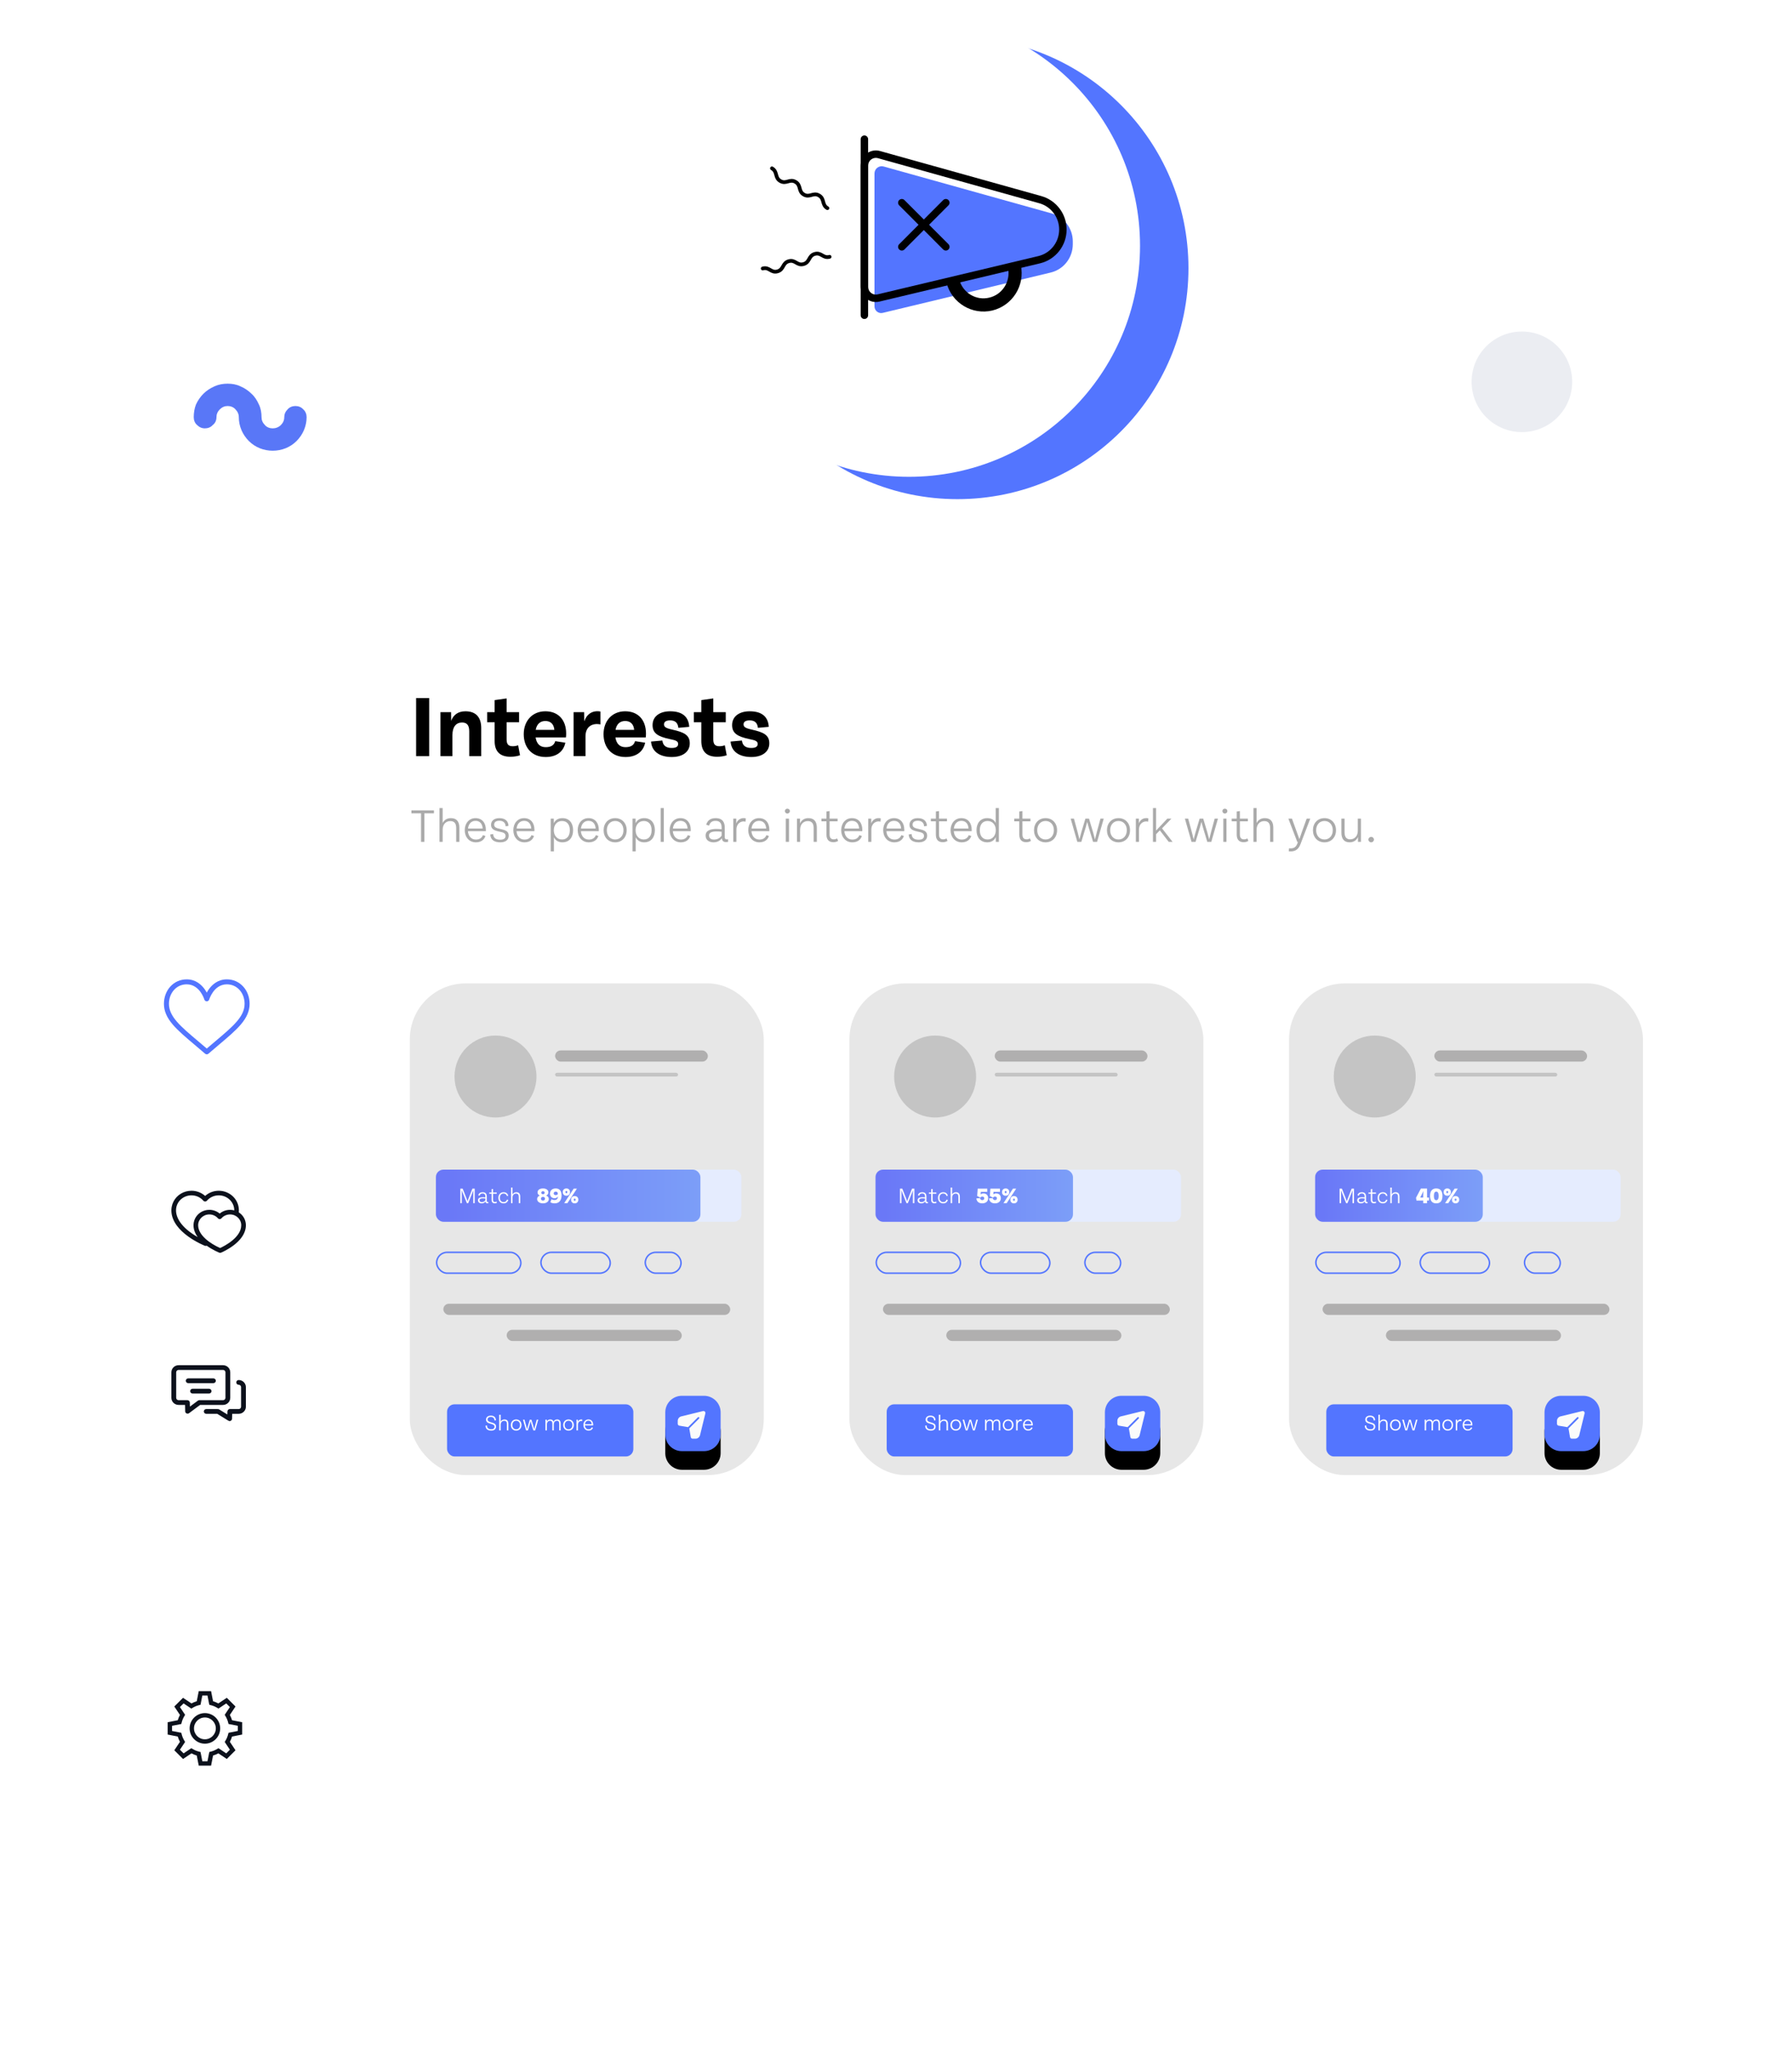 <svg width="481" height="550" viewBox="0 0 481 550" fill="none" xmlns="http://www.w3.org/2000/svg">
<g clip-path="url(#clip0)">
<path d="M87.3 92C86.5 92 85.7 92.3 85.2 92.9C84.6 93.5 84.3 94.2 84.3 95C84.3 95.8 84 96.5 83.4 97.1C82.8 97.7 82 98 81.2 98C80.4 98 79.6 97.7 79.1 97.1C78.5 96.5 78.2 95.8 78.2 95C78.2 93.8 78 92.6 77.5 91.6C77 90.5 76.4 89.5 75.5 88.7C74.7 87.9 73.7 87.2 72.5 86.7C71.5 86.2 70.3 86 69.1 86C67.9 86 66.7 86.2 65.6 86.7C64.5 87.2 63.5 87.8 62.6 88.7C61.8 89.5 61.1 90.5 60.6 91.6C60.2 92.6 60 93.8 60 95C60 95.8 60.3 96.6 60.9 97.1C61.5 97.7 62.2 98 63 98C63.8 98 64.6 97.7 65.1 97.1C65.8 96.6 66.1 95.8 66.1 95C66.1 94.2 66.4 93.5 67 92.9C67.6 92.3 68.3 92 69.1 92C69.9 92 70.7 92.3 71.2 92.9C71.8 93.5 72.1 94.2 72.1 95C72.1 97.4 73.1 99.7 74.8 101.4C76.5 103.1 78.8 104 81.2 104C83.6 104 85.9 103.1 87.6 101.4C89.3 99.7 90.3 97.4 90.3 95C90.3 94.2 90 93.4 89.4 92.9C88.9 92.3 88.1 92 87.3 92Z" fill="#5977F7"/>
</g>
<g filter="url(#filter0_d)">
<rect x="10" y="67" width="461" height="465" rx="48" fill="white"/>
</g>
<rect x="228" y="264" width="95" height="132" rx="15" fill="#E7E7E7"/>
<g clip-path="url(#clip1)">
<g filter="url(#filter1_d)">
<path d="M306.971 374.714H301.029C298.567 374.714 296.571 376.709 296.571 379.171V385.114C296.571 387.575 298.567 389.571 301.029 389.571H306.971C309.433 389.571 311.429 387.575 311.429 385.114V379.171C311.429 376.709 309.433 374.714 306.971 374.714Z" fill="black"/>
</g>
<path d="M306.971 374.714H301.029C298.567 374.714 296.571 376.709 296.571 379.171V385.114C296.571 387.575 298.567 389.571 301.029 389.571H306.971C309.433 389.571 311.429 387.575 311.429 385.114V379.171C311.429 376.709 309.433 374.714 306.971 374.714Z" fill="#5375FF"/>
<path d="M307.19 378.953C307.061 378.824 306.879 378.772 306.702 378.814L306.699 378.814L300.865 380.242C300.305 380.379 299.914 380.877 299.914 381.454V382.224C299.914 382.505 300.136 382.734 300.414 382.746L302.609 383.119C302.655 383.127 302.702 383.112 302.736 383.079L305.322 380.493C305.412 380.402 305.559 380.402 305.65 380.493C305.74 380.584 305.74 380.731 305.65 380.821L303.064 383.407C303.031 383.441 303.016 383.488 303.023 383.534L303.397 385.729C303.409 386.006 303.638 386.228 303.919 386.228H304.689C305.265 386.228 305.764 385.837 305.901 385.278L307.328 379.444L307.329 379.441C307.37 379.264 307.318 379.082 307.19 378.953Z" fill="#FBFBFB"/>
</g>
<rect x="237" y="350" width="77" height="3" rx="1.5" fill="#B0AFAF"/>
<rect x="254" y="357" width="47" height="3" rx="1.5" fill="#B0AFAF"/>
<circle cx="251" cy="289" r="11" fill="#C4C4C4"/>
<rect x="267" y="282" width="41" height="3" rx="1.5" fill="#B0AFAF"/>
<rect x="267" y="288" width="33" height="1" rx="0.5" fill="#C4C4C4"/>
<rect x="235" y="314" width="82" height="14" rx="2" fill="#E5ECFE"/>
<rect x="235" y="314" width="53" height="14" rx="2" fill="url(#paint0_linear)"/>
<g filter="url(#filter2_d)">
<rect x="238" y="375" width="50" height="14" rx="2" fill="#5375FF"/>
</g>
<path d="M249.857 384.06C250.682 384.06 251.138 383.628 251.141 382.98C251.144 382.227 250.532 382.05 249.878 381.861C249.275 381.684 248.876 381.546 248.876 381.072C248.876 380.664 249.17 380.394 249.74 380.394C250.415 380.394 250.706 380.781 250.748 381.357L251.108 381.279C251.09 380.442 250.562 380.04 249.755 380.04C249.002 380.04 248.459 380.412 248.459 381.099C248.459 381.81 249.026 382.038 249.707 382.221C250.331 382.395 250.73 382.518 250.73 382.998C250.73 383.493 250.385 383.703 249.863 383.703C249.089 383.703 248.702 383.343 248.714 382.665L248.333 382.725C248.315 383.667 249.002 384.06 249.857 384.06ZM253.4 381.063C252.923 381.063 252.566 381.3 252.386 381.669V379.812H251.993V384H252.386V382.491C252.386 381.822 252.794 381.429 253.334 381.429C253.826 381.429 254.063 381.705 254.063 382.317V384H254.456V382.26C254.456 381.474 254.108 381.063 253.4 381.063ZM256.553 384.06C257.42 384.06 257.981 383.415 257.981 382.56C257.981 381.705 257.42 381.063 256.553 381.063C255.686 381.063 255.122 381.705 255.122 382.56C255.122 383.415 255.686 384.06 256.553 384.06ZM256.553 383.709C255.926 383.709 255.521 383.22 255.521 382.56C255.521 381.9 255.926 381.414 256.553 381.414C257.177 381.414 257.582 381.9 257.582 382.56C257.582 383.22 257.177 383.709 256.553 383.709ZM262.071 381.123L261.615 382.8C261.534 383.1 261.465 383.388 261.39 383.697C261.312 383.376 261.234 383.085 261.15 382.797L260.652 381.126H260.205L259.704 382.797C259.62 383.085 259.542 383.376 259.464 383.697C259.389 383.388 259.32 383.1 259.242 382.8L258.786 381.123H258.378L259.203 384H259.701L260.25 382.185C260.316 381.966 260.367 381.75 260.427 381.522C260.487 381.75 260.541 381.966 260.607 382.185L261.153 384H261.651L262.476 381.123H262.071ZM267.556 381.063C267.058 381.063 266.734 381.303 266.578 381.681C266.464 381.276 266.191 381.063 265.717 381.063C265.234 381.063 264.928 381.285 264.772 381.639L264.778 381.123H264.403V384H264.793V382.482C264.793 381.81 265.105 381.42 265.648 381.42C266.107 381.42 266.257 381.699 266.257 382.302V384H266.644V382.482C266.644 381.81 266.953 381.42 267.496 381.42C267.958 381.42 268.108 381.708 268.108 382.302V384H268.495V382.26C268.495 381.492 268.225 381.063 267.556 381.063ZM270.598 384.06C271.465 384.06 272.026 383.415 272.026 382.56C272.026 381.705 271.465 381.063 270.598 381.063C269.731 381.063 269.167 381.705 269.167 382.56C269.167 383.415 269.731 384.06 270.598 384.06ZM270.598 383.709C269.971 383.709 269.566 383.22 269.566 382.56C269.566 381.9 269.971 381.414 270.598 381.414C271.222 381.414 271.627 381.9 271.627 382.56C271.627 383.22 271.222 383.709 270.598 383.709ZM273.116 381.711L273.122 381.123H272.747V384H273.134V382.476C273.134 381.726 273.707 381.354 274.268 381.501L274.295 381.09C273.764 380.973 273.311 381.207 273.116 381.711ZM277.214 382.503C277.214 381.642 276.743 381.063 275.933 381.063C275.12 381.063 274.598 381.72 274.598 382.554C274.598 383.406 275.141 384.06 275.978 384.06C276.56 384.06 276.992 383.79 277.16 383.277L276.851 383.169C276.713 383.511 276.443 383.718 275.978 383.718C275.402 383.718 275.039 383.289 274.994 382.674H277.211C277.214 382.614 277.214 382.557 277.214 382.503ZM275.933 381.399C276.467 381.399 276.779 381.75 276.821 382.35H275.003C275.063 381.789 275.396 381.399 275.933 381.399Z" fill="white"/>
<path d="M244.804 319.1L243.745 321.791C243.643 322.055 243.574 322.253 243.496 322.481C243.418 322.25 243.331 322.007 243.247 321.791L242.188 319.1H241.567V323H241.96V320.294C241.96 320.03 241.957 319.793 241.954 319.535C242.041 319.796 242.131 320.042 242.239 320.312L243.316 323H243.676L244.753 320.312C244.858 320.045 244.948 319.802 245.038 319.529C245.035 319.802 245.032 320.036 245.032 320.294V323H245.425V319.1H244.804ZM248.911 322.697C248.698 322.697 248.668 322.541 248.668 322.388V321.236C248.668 320.684 248.482 320.063 247.534 320.063C246.925 320.063 246.532 320.333 246.37 320.876L246.724 320.993C246.85 320.6 247.072 320.402 247.537 320.402C248.113 320.402 248.281 320.762 248.281 321.233V321.443C248.062 321.416 247.843 321.401 247.642 321.401C246.88 321.401 246.295 321.599 246.295 322.223C246.295 322.751 246.7 323.06 247.282 323.06C247.756 323.06 248.122 322.847 248.311 322.541C248.335 322.856 248.47 323.03 248.83 323.03C248.914 323.03 248.992 323.021 249.079 323.003V322.682C249.019 322.694 248.968 322.697 248.911 322.697ZM247.33 322.718C246.985 322.718 246.718 322.565 246.718 322.214C246.718 321.836 247.081 321.713 247.654 321.713C247.852 321.713 248.062 321.725 248.281 321.749V322.226C248.089 322.532 247.741 322.718 247.33 322.718ZM251.262 322.571C251.142 322.652 251.019 322.691 250.857 322.691C250.5 322.691 250.338 322.496 250.338 322.064V320.456H251.328V320.123H250.338V319.187L249.948 319.241V320.123H249.327V320.456H249.948V322.109C249.948 322.763 250.284 323.045 250.812 323.045C251.043 323.045 251.226 322.988 251.394 322.88L251.262 322.571ZM253.164 323.06C253.794 323.06 254.268 322.757 254.412 322.112L254.064 322.04C253.941 322.463 253.662 322.712 253.167 322.712C252.525 322.712 252.171 322.214 252.171 321.56C252.171 320.909 252.525 320.411 253.167 320.411C253.662 320.411 253.941 320.66 254.064 321.083L254.412 321.011C254.268 320.366 253.794 320.063 253.164 320.063C252.303 320.063 251.772 320.714 251.772 321.56C251.772 322.406 252.303 323.06 253.164 323.06ZM256.583 320.063C256.106 320.063 255.749 320.3 255.569 320.669V318.812H255.176V323H255.569V321.491C255.569 320.822 255.977 320.429 256.517 320.429C257.009 320.429 257.246 320.705 257.246 321.317V323H257.639V321.26C257.639 320.474 257.291 320.063 256.583 320.063Z" fill="white"/>
<path d="M264.001 320.399C263.668 320.399 263.428 320.471 263.215 320.66L263.272 319.964H264.994V319.1H262.432L262.288 321.062L263.14 321.518C263.26 321.326 263.437 321.224 263.662 321.224C264.022 321.224 264.181 321.398 264.181 321.698C264.181 322.016 263.983 322.184 263.674 322.184C263.362 322.184 263.116 322.022 263.071 321.638L262.075 321.722C262.156 322.586 262.732 323.054 263.671 323.054C264.586 323.054 265.237 322.508 265.237 321.698C265.237 320.918 264.799 320.399 264.001 320.399ZM267.405 320.399C267.072 320.399 266.832 320.471 266.619 320.66L266.676 319.964H268.398V319.1H265.836L265.692 321.062L266.544 321.518C266.664 321.326 266.841 321.224 267.066 321.224C267.426 321.224 267.585 321.398 267.585 321.698C267.585 322.016 267.387 322.184 267.078 322.184C266.766 322.184 266.52 322.022 266.475 321.638L265.479 321.722C265.56 322.586 266.136 323.054 267.075 323.054C267.99 323.054 268.641 322.508 268.641 321.698C268.641 320.918 268.203 320.399 267.405 320.399ZM269.937 321.008C270.525 321.008 270.909 320.6 270.909 320.03C270.909 319.454 270.525 319.046 269.937 319.046C269.349 319.046 268.959 319.454 268.959 320.03C268.959 320.6 269.349 321.008 269.937 321.008ZM269.343 323H270.207L272.763 319.1H271.899L269.343 323ZM269.937 320.33C269.775 320.33 269.679 320.216 269.679 320.03C269.679 319.838 269.775 319.718 269.937 319.718C270.093 319.718 270.189 319.838 270.189 320.03C270.189 320.216 270.093 320.33 269.937 320.33ZM272.163 323.054C272.751 323.054 273.141 322.646 273.141 322.07C273.141 321.5 272.751 321.092 272.163 321.092C271.575 321.092 271.191 321.5 271.191 322.07C271.191 322.646 271.575 323.054 272.163 323.054ZM272.163 322.382C272.007 322.382 271.911 322.262 271.911 322.07C271.911 321.884 272.007 321.77 272.163 321.77C272.325 321.77 272.415 321.884 272.415 322.07C272.415 322.262 272.325 322.382 272.163 322.382Z" fill="white"/>
<rect x="235.2" y="336.2" width="22.6" height="5.6" rx="2.8" stroke="#5375FF" stroke-width="0.4"/>
<rect x="263.2" y="336.2" width="18.6" height="5.6" rx="2.8" stroke="#5375FF" stroke-width="0.4"/>
<rect x="291.2" y="336.2" width="9.6" height="5.6" rx="2.8" stroke="#5375FF" stroke-width="0.4"/>
<rect x="346" y="264" width="95" height="132" rx="15" fill="#E7E7E7"/>
<g clip-path="url(#clip2)">
<g filter="url(#filter3_d)">
<path d="M424.971 374.714H419.029C416.567 374.714 414.571 376.709 414.571 379.171V385.114C414.571 387.575 416.567 389.571 419.029 389.571H424.971C427.433 389.571 429.429 387.575 429.429 385.114V379.171C429.429 376.709 427.433 374.714 424.971 374.714Z" fill="black"/>
</g>
<path d="M424.971 374.714H419.029C416.567 374.714 414.571 376.709 414.571 379.171V385.114C414.571 387.575 416.567 389.571 419.029 389.571H424.971C427.433 389.571 429.429 387.575 429.429 385.114V379.171C429.429 376.709 427.433 374.714 424.971 374.714Z" fill="#5375FF"/>
<path d="M425.19 378.953C425.061 378.824 424.879 378.772 424.702 378.814L424.699 378.814L418.866 380.242C418.305 380.379 417.914 380.877 417.914 381.454V382.224C417.914 382.505 418.136 382.734 418.414 382.746L420.609 383.119C420.655 383.127 420.702 383.112 420.736 383.079L423.322 380.493C423.412 380.402 423.559 380.402 423.65 380.493C423.741 380.584 423.741 380.731 423.65 380.821L421.064 383.407C421.031 383.441 421.016 383.488 421.023 383.534L421.397 385.729C421.409 386.006 421.638 386.228 421.919 386.228H422.689C423.265 386.228 423.764 385.837 423.901 385.278L425.328 379.444L425.329 379.441C425.37 379.264 425.318 379.082 425.19 378.953Z" fill="#FBFBFB"/>
</g>
<rect x="355" y="350" width="77" height="3" rx="1.5" fill="#B0AFAF"/>
<rect x="372" y="357" width="47" height="3" rx="1.5" fill="#B0AFAF"/>
<circle cx="369" cy="289" r="11" fill="#C4C4C4"/>
<rect x="385" y="282" width="41" height="3" rx="1.5" fill="#B0AFAF"/>
<rect x="385" y="288" width="33" height="1" rx="0.5" fill="#C4C4C4"/>
<rect x="353" y="314" width="82" height="14" rx="2" fill="#E5ECFE"/>
<rect x="353" y="314" width="45" height="14" rx="2" fill="url(#paint1_linear)"/>
<g filter="url(#filter4_d)">
<rect x="356" y="375" width="50" height="14" rx="2" fill="#5375FF"/>
</g>
<path d="M367.857 384.06C368.682 384.06 369.138 383.628 369.141 382.98C369.144 382.227 368.532 382.05 367.878 381.861C367.275 381.684 366.876 381.546 366.876 381.072C366.876 380.664 367.17 380.394 367.74 380.394C368.415 380.394 368.706 380.781 368.748 381.357L369.108 381.279C369.09 380.442 368.562 380.04 367.755 380.04C367.002 380.04 366.459 380.412 366.459 381.099C366.459 381.81 367.026 382.038 367.707 382.221C368.331 382.395 368.73 382.518 368.73 382.998C368.73 383.493 368.385 383.703 367.863 383.703C367.089 383.703 366.702 383.343 366.714 382.665L366.333 382.725C366.315 383.667 367.002 384.06 367.857 384.06ZM371.4 381.063C370.923 381.063 370.566 381.3 370.386 381.669V379.812H369.993V384H370.386V382.491C370.386 381.822 370.794 381.429 371.334 381.429C371.826 381.429 372.063 381.705 372.063 382.317V384H372.456V382.26C372.456 381.474 372.108 381.063 371.4 381.063ZM374.553 384.06C375.42 384.06 375.981 383.415 375.981 382.56C375.981 381.705 375.42 381.063 374.553 381.063C373.686 381.063 373.122 381.705 373.122 382.56C373.122 383.415 373.686 384.06 374.553 384.06ZM374.553 383.709C373.926 383.709 373.521 383.22 373.521 382.56C373.521 381.9 373.926 381.414 374.553 381.414C375.177 381.414 375.582 381.9 375.582 382.56C375.582 383.22 375.177 383.709 374.553 383.709ZM380.071 381.123L379.615 382.8C379.534 383.1 379.465 383.388 379.39 383.697C379.312 383.376 379.234 383.085 379.15 382.797L378.652 381.126H378.205L377.704 382.797C377.62 383.085 377.542 383.376 377.464 383.697C377.389 383.388 377.32 383.1 377.242 382.8L376.786 381.123H376.378L377.203 384H377.701L378.25 382.185C378.316 381.966 378.367 381.75 378.427 381.522C378.487 381.75 378.541 381.966 378.607 382.185L379.153 384H379.651L380.476 381.123H380.071ZM385.556 381.063C385.058 381.063 384.734 381.303 384.578 381.681C384.464 381.276 384.191 381.063 383.717 381.063C383.234 381.063 382.928 381.285 382.772 381.639L382.778 381.123H382.403V384H382.793V382.482C382.793 381.81 383.105 381.42 383.648 381.42C384.107 381.42 384.257 381.699 384.257 382.302V384H384.644V382.482C384.644 381.81 384.953 381.42 385.496 381.42C385.958 381.42 386.108 381.708 386.108 382.302V384H386.495V382.26C386.495 381.492 386.225 381.063 385.556 381.063ZM388.598 384.06C389.465 384.06 390.026 383.415 390.026 382.56C390.026 381.705 389.465 381.063 388.598 381.063C387.731 381.063 387.167 381.705 387.167 382.56C387.167 383.415 387.731 384.06 388.598 384.06ZM388.598 383.709C387.971 383.709 387.566 383.22 387.566 382.56C387.566 381.9 387.971 381.414 388.598 381.414C389.222 381.414 389.627 381.9 389.627 382.56C389.627 383.22 389.222 383.709 388.598 383.709ZM391.116 381.711L391.122 381.123H390.747V384H391.134V382.476C391.134 381.726 391.707 381.354 392.268 381.501L392.295 381.09C391.764 380.973 391.311 381.207 391.116 381.711ZM395.214 382.503C395.214 381.642 394.743 381.063 393.933 381.063C393.12 381.063 392.598 381.72 392.598 382.554C392.598 383.406 393.141 384.06 393.978 384.06C394.56 384.06 394.992 383.79 395.16 383.277L394.851 383.169C394.713 383.511 394.443 383.718 393.978 383.718C393.402 383.718 393.039 383.289 392.994 382.674H395.211C395.214 382.614 395.214 382.557 395.214 382.503ZM393.933 381.399C394.467 381.399 394.779 381.75 394.821 382.35H393.003C393.063 381.789 393.396 381.399 393.933 381.399Z" fill="white"/>
<path d="M362.804 319.1L361.745 321.791C361.643 322.055 361.574 322.253 361.496 322.481C361.418 322.25 361.331 322.007 361.247 321.791L360.188 319.1H359.567V323H359.96V320.294C359.96 320.03 359.957 319.793 359.954 319.535C360.041 319.796 360.131 320.042 360.239 320.312L361.316 323H361.676L362.753 320.312C362.858 320.045 362.948 319.802 363.038 319.529C363.035 319.802 363.032 320.036 363.032 320.294V323H363.425V319.1H362.804ZM366.911 322.697C366.698 322.697 366.668 322.541 366.668 322.388V321.236C366.668 320.684 366.482 320.063 365.534 320.063C364.925 320.063 364.532 320.333 364.37 320.876L364.724 320.993C364.85 320.6 365.072 320.402 365.537 320.402C366.113 320.402 366.281 320.762 366.281 321.233V321.443C366.062 321.416 365.843 321.401 365.642 321.401C364.88 321.401 364.295 321.599 364.295 322.223C364.295 322.751 364.7 323.06 365.282 323.06C365.756 323.06 366.122 322.847 366.311 322.541C366.335 322.856 366.47 323.03 366.83 323.03C366.914 323.03 366.992 323.021 367.079 323.003V322.682C367.019 322.694 366.968 322.697 366.911 322.697ZM365.33 322.718C364.985 322.718 364.718 322.565 364.718 322.214C364.718 321.836 365.081 321.713 365.654 321.713C365.852 321.713 366.062 321.725 366.281 321.749V322.226C366.089 322.532 365.741 322.718 365.33 322.718ZM369.262 322.571C369.142 322.652 369.019 322.691 368.857 322.691C368.5 322.691 368.338 322.496 368.338 322.064V320.456H369.328V320.123H368.338V319.187L367.948 319.241V320.123H367.327V320.456H367.948V322.109C367.948 322.763 368.284 323.045 368.812 323.045C369.043 323.045 369.226 322.988 369.394 322.88L369.262 322.571ZM371.164 323.06C371.794 323.06 372.268 322.757 372.412 322.112L372.064 322.04C371.941 322.463 371.662 322.712 371.167 322.712C370.525 322.712 370.171 322.214 370.171 321.56C370.171 320.909 370.525 320.411 371.167 320.411C371.662 320.411 371.941 320.66 372.064 321.083L372.412 321.011C372.268 320.366 371.794 320.063 371.164 320.063C370.303 320.063 369.772 320.714 369.772 321.56C369.772 322.406 370.303 323.06 371.164 323.06ZM374.583 320.063C374.106 320.063 373.749 320.3 373.569 320.669V318.812H373.176V323H373.569V321.491C373.569 320.822 373.977 320.429 374.517 320.429C375.009 320.429 375.246 320.705 375.246 321.317V323H375.639V321.26C375.639 320.474 375.291 320.063 374.583 320.063Z" fill="white"/>
<path d="M383.567 321.485H383.036V319.07H381.389L380.078 321.557L380.204 322.31L382.013 322.301V323H383.036V322.298L383.567 322.295V321.485ZM381.215 321.485L381.473 320.972C381.674 320.576 381.869 320.18 382.04 319.742C382.019 320.111 382.013 320.471 382.013 320.843V321.485H381.215ZM385.513 323.054C386.635 323.054 387.175 322.349 387.175 321.05C387.175 319.748 386.605 319.046 385.513 319.046C384.421 319.046 383.851 319.748 383.851 321.05C383.851 322.349 384.391 323.054 385.513 323.054ZM385.513 322.208C385.075 322.208 384.874 321.767 384.874 321.05C384.874 320.333 385.075 319.892 385.513 319.892C385.951 319.892 386.152 320.333 386.152 321.05C386.152 321.767 385.951 322.208 385.513 322.208ZM388.47 321.008C389.058 321.008 389.442 320.6 389.442 320.03C389.442 319.454 389.058 319.046 388.47 319.046C387.882 319.046 387.492 319.454 387.492 320.03C387.492 320.6 387.882 321.008 388.47 321.008ZM387.876 323H388.74L391.296 319.1H390.432L387.876 323ZM388.47 320.33C388.308 320.33 388.212 320.216 388.212 320.03C388.212 319.838 388.308 319.718 388.47 319.718C388.626 319.718 388.722 319.838 388.722 320.03C388.722 320.216 388.626 320.33 388.47 320.33ZM390.696 323.054C391.284 323.054 391.674 322.646 391.674 322.07C391.674 321.5 391.284 321.092 390.696 321.092C390.108 321.092 389.724 321.5 389.724 322.07C389.724 322.646 390.108 323.054 390.696 323.054ZM390.696 322.382C390.54 322.382 390.444 322.262 390.444 322.07C390.444 321.884 390.54 321.77 390.696 321.77C390.858 321.77 390.948 321.884 390.948 322.07C390.948 322.262 390.858 322.382 390.696 322.382Z" fill="white"/>
<rect x="353.2" y="336.2" width="22.6" height="5.6" rx="2.8" stroke="#5375FF" stroke-width="0.4"/>
<rect x="381.2" y="336.2" width="18.6" height="5.6" rx="2.8" stroke="#5375FF" stroke-width="0.4"/>
<rect x="409.2" y="336.2" width="9.6" height="5.6" rx="2.8" stroke="#5375FF" stroke-width="0.4"/>
<rect x="110" y="264" width="95" height="132" rx="15" fill="#E7E7E7"/>
<g clip-path="url(#clip3)">
<g filter="url(#filter5_d)">
<path d="M188.971 374.714H183.029C180.567 374.714 178.571 376.709 178.571 379.171V385.114C178.571 387.575 180.567 389.571 183.029 389.571H188.971C191.433 389.571 193.429 387.575 193.429 385.114V379.171C193.429 376.709 191.433 374.714 188.971 374.714Z" fill="black"/>
</g>
<path d="M188.971 374.714H183.029C180.567 374.714 178.571 376.709 178.571 379.171V385.114C178.571 387.575 180.567 389.571 183.029 389.571H188.971C191.433 389.571 193.429 387.575 193.429 385.114V379.171C193.429 376.709 191.433 374.714 188.971 374.714Z" fill="#5375FF"/>
<path d="M189.19 378.953C189.061 378.824 188.879 378.772 188.702 378.814L188.699 378.814L182.865 380.242C182.305 380.379 181.914 380.877 181.914 381.454V382.224C181.914 382.505 182.136 382.734 182.414 382.746L184.609 383.119C184.655 383.127 184.702 383.112 184.736 383.079L187.322 380.493C187.412 380.402 187.559 380.402 187.65 380.493C187.74 380.584 187.74 380.731 187.65 380.821L185.064 383.407C185.031 383.441 185.016 383.488 185.023 383.534L185.397 385.729C185.409 386.006 185.638 386.228 185.919 386.228H186.689C187.265 386.228 187.764 385.837 187.901 385.278L189.328 379.444L189.329 379.441C189.37 379.264 189.318 379.082 189.19 378.953Z" fill="#FBFBFB"/>
</g>
<rect x="119" y="350" width="77" height="3" rx="1.5" fill="#B0AFAF"/>
<rect x="136" y="357" width="47" height="3" rx="1.5" fill="#B0AFAF"/>
<circle cx="133" cy="289" r="11" fill="#C4C4C4"/>
<rect x="149" y="282" width="41" height="3" rx="1.5" fill="#B0AFAF"/>
<rect x="149" y="288" width="33" height="1" rx="0.5" fill="#C4C4C4"/>
<rect x="117" y="314" width="82" height="14" rx="2" fill="#E5ECFE"/>
<rect x="117" y="314" width="71" height="14" rx="2" fill="url(#paint2_linear)"/>
<g filter="url(#filter6_d)">
<rect x="120" y="375" width="50" height="14" rx="2" fill="#5375FF"/>
</g>
<path d="M131.857 384.06C132.682 384.06 133.138 383.628 133.141 382.98C133.144 382.227 132.532 382.05 131.878 381.861C131.275 381.684 130.876 381.546 130.876 381.072C130.876 380.664 131.17 380.394 131.74 380.394C132.415 380.394 132.706 380.781 132.748 381.357L133.108 381.279C133.09 380.442 132.562 380.04 131.755 380.04C131.002 380.04 130.459 380.412 130.459 381.099C130.459 381.81 131.026 382.038 131.707 382.221C132.331 382.395 132.73 382.518 132.73 382.998C132.73 383.493 132.385 383.703 131.863 383.703C131.089 383.703 130.702 383.343 130.714 382.665L130.333 382.725C130.315 383.667 131.002 384.06 131.857 384.06ZM135.4 381.063C134.923 381.063 134.566 381.3 134.386 381.669V379.812H133.993V384H134.386V382.491C134.386 381.822 134.794 381.429 135.334 381.429C135.826 381.429 136.063 381.705 136.063 382.317V384H136.456V382.26C136.456 381.474 136.108 381.063 135.4 381.063ZM138.553 384.06C139.42 384.06 139.981 383.415 139.981 382.56C139.981 381.705 139.42 381.063 138.553 381.063C137.686 381.063 137.122 381.705 137.122 382.56C137.122 383.415 137.686 384.06 138.553 384.06ZM138.553 383.709C137.926 383.709 137.521 383.22 137.521 382.56C137.521 381.9 137.926 381.414 138.553 381.414C139.177 381.414 139.582 381.9 139.582 382.56C139.582 383.22 139.177 383.709 138.553 383.709ZM144.071 381.123L143.615 382.8C143.534 383.1 143.465 383.388 143.39 383.697C143.312 383.376 143.234 383.085 143.15 382.797L142.652 381.126H142.205L141.704 382.797C141.62 383.085 141.542 383.376 141.464 383.697C141.389 383.388 141.32 383.1 141.242 382.8L140.786 381.123H140.378L141.203 384H141.701L142.25 382.185C142.316 381.966 142.367 381.75 142.427 381.522C142.487 381.75 142.541 381.966 142.607 382.185L143.153 384H143.651L144.476 381.123H144.071ZM149.556 381.063C149.058 381.063 148.734 381.303 148.578 381.681C148.464 381.276 148.191 381.063 147.717 381.063C147.234 381.063 146.928 381.285 146.772 381.639L146.778 381.123H146.403V384H146.793V382.482C146.793 381.81 147.105 381.42 147.648 381.42C148.107 381.42 148.257 381.699 148.257 382.302V384H148.644V382.482C148.644 381.81 148.953 381.42 149.496 381.42C149.958 381.42 150.108 381.708 150.108 382.302V384H150.495V382.26C150.495 381.492 150.225 381.063 149.556 381.063ZM152.598 384.06C153.465 384.06 154.026 383.415 154.026 382.56C154.026 381.705 153.465 381.063 152.598 381.063C151.731 381.063 151.167 381.705 151.167 382.56C151.167 383.415 151.731 384.06 152.598 384.06ZM152.598 383.709C151.971 383.709 151.566 383.22 151.566 382.56C151.566 381.9 151.971 381.414 152.598 381.414C153.222 381.414 153.627 381.9 153.627 382.56C153.627 383.22 153.222 383.709 152.598 383.709ZM155.116 381.711L155.122 381.123H154.747V384H155.134V382.476C155.134 381.726 155.707 381.354 156.268 381.501L156.295 381.09C155.764 380.973 155.311 381.207 155.116 381.711ZM159.214 382.503C159.214 381.642 158.743 381.063 157.933 381.063C157.12 381.063 156.598 381.72 156.598 382.554C156.598 383.406 157.141 384.06 157.978 384.06C158.56 384.06 158.992 383.79 159.16 383.277L158.851 383.169C158.713 383.511 158.443 383.718 157.978 383.718C157.402 383.718 157.039 383.289 156.994 382.674H159.211C159.214 382.614 159.214 382.557 159.214 382.503ZM157.933 381.399C158.467 381.399 158.779 381.75 158.821 382.35H157.003C157.063 381.789 157.396 381.399 157.933 381.399Z" fill="white"/>
<path d="M126.804 319.1L125.745 321.791C125.643 322.055 125.574 322.253 125.496 322.481C125.418 322.25 125.331 322.007 125.247 321.791L124.188 319.1H123.567V323H123.96V320.294C123.96 320.03 123.957 319.793 123.954 319.535C124.041 319.796 124.131 320.042 124.239 320.312L125.316 323H125.676L126.753 320.312C126.858 320.045 126.948 319.802 127.038 319.529C127.035 319.802 127.032 320.036 127.032 320.294V323H127.425V319.1H126.804ZM130.911 322.697C130.698 322.697 130.668 322.541 130.668 322.388V321.236C130.668 320.684 130.482 320.063 129.534 320.063C128.925 320.063 128.532 320.333 128.37 320.876L128.724 320.993C128.85 320.6 129.072 320.402 129.537 320.402C130.113 320.402 130.281 320.762 130.281 321.233V321.443C130.062 321.416 129.843 321.401 129.642 321.401C128.88 321.401 128.295 321.599 128.295 322.223C128.295 322.751 128.7 323.06 129.282 323.06C129.756 323.06 130.122 322.847 130.311 322.541C130.335 322.856 130.47 323.03 130.83 323.03C130.914 323.03 130.992 323.021 131.079 323.003V322.682C131.019 322.694 130.968 322.697 130.911 322.697ZM129.33 322.718C128.985 322.718 128.718 322.565 128.718 322.214C128.718 321.836 129.081 321.713 129.654 321.713C129.852 321.713 130.062 321.725 130.281 321.749V322.226C130.089 322.532 129.741 322.718 129.33 322.718ZM133.262 322.571C133.142 322.652 133.019 322.691 132.857 322.691C132.5 322.691 132.338 322.496 132.338 322.064V320.456H133.328V320.123H132.338V319.187L131.948 319.241V320.123H131.327V320.456H131.948V322.109C131.948 322.763 132.284 323.045 132.812 323.045C133.043 323.045 133.226 322.988 133.394 322.88L133.262 322.571ZM135.164 323.06C135.794 323.06 136.268 322.757 136.412 322.112L136.064 322.04C135.941 322.463 135.662 322.712 135.167 322.712C134.525 322.712 134.171 322.214 134.171 321.56C134.171 320.909 134.525 320.411 135.167 320.411C135.662 320.411 135.941 320.66 136.064 321.083L136.412 321.011C136.268 320.366 135.794 320.063 135.164 320.063C134.303 320.063 133.772 320.714 133.772 321.56C133.772 322.406 134.303 323.06 135.164 323.06ZM138.583 320.063C138.106 320.063 137.749 320.3 137.569 320.669V318.812H137.176V323H137.569V321.491C137.569 320.822 137.977 320.429 138.517 320.429C139.009 320.429 139.246 320.705 139.246 321.317V323H139.639V321.26C139.639 320.474 139.291 320.063 138.583 320.063Z" fill="white"/>
<path d="M146.583 320.957C146.976 320.795 147.198 320.501 147.198 320.117C147.198 319.451 146.598 319.046 145.743 319.046C144.888 319.046 144.288 319.451 144.288 320.117C144.288 320.501 144.51 320.795 144.903 320.957C144.432 321.125 144.174 321.455 144.174 321.902C144.174 322.595 144.852 323.054 145.743 323.054C146.634 323.054 147.312 322.595 147.312 321.902C147.312 321.455 147.054 321.125 146.583 320.957ZM145.743 319.796C146.04 319.796 146.187 319.961 146.187 320.189C146.187 320.444 146.019 320.6 145.743 320.6C145.467 320.6 145.299 320.444 145.299 320.189C145.299 319.961 145.446 319.796 145.743 319.796ZM145.743 322.298C145.404 322.298 145.197 322.094 145.197 321.806C145.197 321.506 145.398 321.32 145.743 321.32C146.088 321.32 146.289 321.506 146.289 321.806C146.289 322.094 146.082 322.298 145.743 322.298ZM149.157 319.046C148.212 319.046 147.621 319.628 147.621 320.429C147.621 321.137 148.086 321.68 148.848 321.68C149.28 321.68 149.61 321.506 149.784 321.161C149.751 321.83 149.412 322.154 148.854 322.154C148.539 322.154 148.278 322.082 148.035 321.932L147.723 322.76C148.041 322.952 148.44 323.054 148.869 323.054C150.129 323.054 150.735 322.193 150.735 320.915C150.735 319.718 150.18 319.046 149.157 319.046ZM149.148 320.84C148.839 320.84 148.623 320.681 148.623 320.381C148.623 320.081 148.842 319.904 149.172 319.904C149.598 319.904 149.739 320.195 149.733 320.567C149.601 320.75 149.382 320.84 149.148 320.84ZM152.03 321.008C152.618 321.008 153.002 320.6 153.002 320.03C153.002 319.454 152.618 319.046 152.03 319.046C151.442 319.046 151.052 319.454 151.052 320.03C151.052 320.6 151.442 321.008 152.03 321.008ZM151.436 323H152.3L154.856 319.1H153.992L151.436 323ZM152.03 320.33C151.868 320.33 151.772 320.216 151.772 320.03C151.772 319.838 151.868 319.718 152.03 319.718C152.186 319.718 152.282 319.838 152.282 320.03C152.282 320.216 152.186 320.33 152.03 320.33ZM154.256 323.054C154.844 323.054 155.234 322.646 155.234 322.07C155.234 321.5 154.844 321.092 154.256 321.092C153.668 321.092 153.284 321.5 153.284 322.07C153.284 322.646 153.668 323.054 154.256 323.054ZM154.256 322.382C154.1 322.382 154.004 322.262 154.004 322.07C154.004 321.884 154.1 321.77 154.256 321.77C154.418 321.77 154.508 321.884 154.508 322.07C154.508 322.262 154.418 322.382 154.256 322.382Z" fill="white"/>
<rect x="117.2" y="336.2" width="22.6" height="5.6" rx="2.8" stroke="#5375FF" stroke-width="0.4"/>
<rect x="145.2" y="336.2" width="18.6" height="5.6" rx="2.8" stroke="#5375FF" stroke-width="0.4"/>
<rect x="173.2" y="336.2" width="9.6" height="5.6" rx="2.8" stroke="#5375FF" stroke-width="0.4"/>
<path d="M65 465.654V462.346L62.288 461.812C62.141 461.321 61.943 460.846 61.699 460.394L63.212 458.124L60.875 455.788L58.606 457.301C58.154 457.057 57.679 456.86 57.188 456.711L56.654 454H53.346L52.812 456.712C52.321 456.859 51.846 457.057 51.394 457.301L49.124 455.788L46.788 458.125L48.301 460.394C48.057 460.846 47.86 461.321 47.711 461.812L45 462.346V465.654L47.712 466.188C47.859 466.679 48.057 467.154 48.301 467.606L46.788 469.876L49.125 472.212L51.394 470.699C51.846 470.943 52.321 471.141 52.812 471.289L53.346 474H56.654L57.188 471.288C57.679 471.141 58.154 470.943 58.606 470.699L60.876 472.212L63.212 469.875L61.699 467.606C61.943 467.154 62.141 466.679 62.289 466.188L65 465.654ZM61.704 469.726L60.726 470.704L58.645 469.316C57.589 469.956 57.239 470.078 56.18 470.34L55.69 472.828H54.31L53.82 470.34C52.615 470.042 52.282 469.878 51.355 469.316L49.275 470.704L48.296 469.726L49.684 467.645C49.039 466.58 48.92 466.23 48.66 465.18L46.172 464.69V463.31L48.66 462.82C48.916 461.784 49.033 461.428 49.684 460.355L48.296 458.275L49.274 457.296L51.355 458.684C52.42 458.038 52.772 457.919 53.82 457.66L54.31 455.172H55.69L56.18 457.66C57.387 457.958 57.72 458.123 58.645 458.684L60.725 457.296L61.704 458.274L60.316 460.355C60.956 461.409 61.078 461.759 61.34 462.82L63.828 463.31V464.69L61.34 465.18C61.042 466.387 60.878 466.719 60.316 467.645L61.704 469.725V469.726Z" fill="#0C111C"/>
<path d="M55 459.898C52.738 459.898 50.898 461.738 50.898 464C50.898 466.262 52.738 468.102 55 468.102C57.262 468.102 59.102 466.262 59.102 464C59.102 461.738 57.262 459.898 55 459.898ZM55 466.93C53.385 466.93 52.07 465.615 52.07 464C52.07 462.385 53.385 461.07 55 461.07C56.615 461.07 57.93 462.385 57.93 464C57.93 465.615 56.615 466.93 55 466.93Z" fill="#0C111C"/>
<g clip-path="url(#clip4)">
<path d="M64.099 325.478C64.403 322.155 61.759 319.667 58.724 319.667C57.355 319.667 56.054 320.167 55.061 321.057C54.069 320.167 52.767 319.667 51.399 319.667C47.155 319.667 44.039 324.352 47.459 329.017C48.211 330.043 49.253 331.037 50.554 331.972C52.741 333.542 54.898 334.402 54.989 334.437C55.148 334.5 55.313 334.497 55.486 334.424C57.116 335.589 58.721 336.236 58.856 336.289C59.006 336.348 59.175 336.349 59.329 336.286C59.396 336.259 60.992 335.598 62.609 334.393C63.574 333.673 64.347 332.907 64.906 332.115C66.713 329.555 66.169 326.818 64.099 325.478ZM51.399 320.901C52.632 320.901 53.794 321.426 54.586 322.342C54.836 322.631 55.287 322.631 55.536 322.342C56.329 321.427 57.49 320.902 58.724 320.902C60.999 320.902 62.886 322.692 62.874 324.935C61.551 324.582 60.074 324.863 58.968 325.794C58.201 325.148 57.218 324.788 56.188 324.788C52.888 324.788 50.395 328.442 53.058 332.103C44.002 326.924 47.22 320.901 51.4 320.901H51.399ZM59.084 335.041C56.558 333.927 53.186 331.669 53.186 328.921C53.186 327.322 54.532 326.022 56.188 326.022C57.08 326.022 57.92 326.402 58.493 327.064C58.743 327.353 59.194 327.353 59.443 327.064C60.016 326.402 60.856 326.022 61.749 326.022C63.404 326.022 64.75 327.322 64.75 328.92C64.75 332.24 60.182 334.538 59.084 335.042V335.041Z" fill="#0C111C"/>
</g>
<path d="M61.806 375.253V368.41C61.806 367.357 60.938 366.5 59.871 366.5H47.935C46.868 366.5 46 367.357 46 368.41V375.253C46 376.306 46.868 377.163 47.935 377.163H49.673L49.71 378.887C49.72 379.405 50.324 379.694 50.743 379.382L53.726 377.163H59.871C60.938 377.163 61.806 376.306 61.806 375.253ZM53.51 375.89C53.37 375.89 53.234 375.935 53.122 376.018L50.973 377.617L50.949 376.513C50.942 376.167 50.655 375.89 50.304 375.89H47.935C47.58 375.89 47.29 375.604 47.29 375.253V368.41C47.29 368.059 47.58 367.773 47.935 367.773H59.871C60.227 367.773 60.516 368.059 60.516 368.41V375.253C60.516 375.604 60.226 375.89 59.871 375.89H53.511H53.51ZM66 372.389V377.64C66 378.694 65.132 379.55 64.065 379.55H62.325L62.29 380.88C62.281 381.225 61.994 381.5 61.645 381.5C61.388 381.5 61.531 381.544 58.305 379.55H55.355C54.999 379.55 54.71 379.265 54.71 378.914C54.71 378.562 54.999 378.277 55.355 378.277C58.777 378.277 58.617 378.241 58.832 378.374L61.029 379.731L61.051 378.897C61.06 378.552 61.346 378.277 61.696 378.277H64.065C64.42 378.277 64.71 377.991 64.71 377.64V372.388C64.71 372.038 64.42 371.752 64.065 371.752C63.708 371.752 63.419 371.467 63.419 371.115C63.419 370.764 63.709 370.479 64.065 370.479C65.132 370.479 66 371.335 66 372.389ZM57.935 370.678C57.935 371.029 57.647 371.314 57.29 371.314H50.516C50.16 371.314 49.871 371.029 49.871 370.678C49.871 370.326 50.16 370.041 50.516 370.041H57.29C57.647 370.041 57.935 370.326 57.935 370.678ZM56.766 373.463C56.766 373.814 56.477 374.099 56.121 374.099H51.685C51.329 374.099 51.04 373.814 51.04 373.463C51.04 373.111 51.33 372.826 51.685 372.826H56.121C56.477 372.826 56.766 373.111 56.766 373.463Z" fill="#0C111C"/>
<path d="M65.321 264.894C64.187 263.619 62.614 262.916 60.891 262.916C58.467 262.916 56.933 264.35 56.073 265.553C55.85 265.865 55.659 266.177 55.5 266.473C55.34 266.177 55.15 265.865 54.927 265.553C54.067 264.35 52.533 262.917 50.109 262.917C48.386 262.917 46.813 263.619 45.678 264.894C44.598 266.11 44 267.739 44 269.48C44 271.375 44.748 273.138 46.352 275.028C47.785 276.717 49.848 278.458 52.236 280.474C53.126 281.225 54.046 282.001 55.026 282.851L55.056 282.877C55.183 282.987 55.341 283.042 55.5 283.042C55.659 283.042 55.816 282.987 55.944 282.877L55.974 282.851C56.954 282.001 57.874 281.225 58.764 280.474C61.152 278.458 63.214 276.717 64.648 275.028C66.252 273.138 67 271.375 67 269.48C67 267.739 66.404 266.111 65.321 264.894ZM57.891 279.458C57.124 280.105 56.334 280.772 55.501 281.489C54.669 280.772 53.88 280.105 53.111 279.458C48.437 275.513 45.349 272.906 45.349 269.48C45.349 268.063 45.825 266.749 46.69 265.777C47.565 264.793 48.779 264.251 50.11 264.251C51.958 264.251 53.153 265.378 53.829 266.325C54.436 267.173 54.752 268.028 54.861 268.356C54.95 268.632 55.209 268.817 55.501 268.817C55.793 268.817 56.052 268.63 56.142 268.357C56.25 268.028 56.567 267.172 57.173 266.325C57.849 265.379 59.044 264.251 60.891 264.251C62.223 264.251 63.437 264.793 64.312 265.776C65.177 266.749 65.653 268.065 65.653 269.479C65.653 272.906 62.566 275.513 57.891 279.458Z" fill="#5375FF"/>
<path d="M111.692 203H115.196V187.4H111.692V203ZM124.931 190.952C122.951 190.952 121.691 191.912 121.103 193.52L121.079 191.18H118.223V203H121.439V197.312C121.439 195.056 122.483 193.964 124.019 193.964C125.363 193.964 125.951 194.72 125.951 196.34V203H129.167V195.44C129.167 192.764 127.919 190.952 124.931 190.952ZM139.078 200.084C138.586 200.252 138.142 200.336 137.59 200.336C136.378 200.336 135.982 199.676 135.982 198.488V193.892H139.33V191.18H135.982V187.496L132.766 187.952V191.18H130.762V193.892H132.766V198.92C132.766 201.608 134.074 203.156 136.978 203.156C137.95 203.156 138.778 203.024 139.582 202.76L139.078 200.084ZM151.966 196.916C151.966 193.28 149.854 190.952 146.386 190.952C142.834 190.952 140.578 193.58 140.578 197.096C140.578 200.684 142.75 203.228 146.482 203.228C149.218 203.228 151.21 201.932 151.75 199.388L149.038 198.968C148.738 200.048 147.91 200.588 146.47 200.588C144.958 200.588 144.022 199.688 143.77 197.972H151.906C151.954 197.564 151.966 197.24 151.966 196.916ZM146.386 193.556C147.73 193.556 148.666 194.348 148.798 195.944H143.794C144.07 194.384 145.006 193.556 146.386 193.556ZM156.821 193.64L156.785 191.18H153.965V202.988H157.157V197.672C157.157 194.972 159.077 194.048 161.165 194.48V191.012C158.981 190.628 157.481 191.756 156.821 193.64ZM173.388 196.916C173.388 193.28 171.276 190.952 167.808 190.952C164.256 190.952 162 193.58 162 197.096C162 200.684 164.172 203.228 167.904 203.228C170.64 203.228 172.632 201.932 173.172 199.388L170.46 198.968C170.16 200.048 169.332 200.588 167.892 200.588C166.38 200.588 165.444 199.688 165.192 197.972H173.328C173.376 197.564 173.388 197.24 173.388 196.916ZM167.808 193.556C169.152 193.556 170.088 194.348 170.22 195.944H165.216C165.492 194.384 166.428 193.556 167.808 193.556ZM180.319 203.228C183.283 203.228 185.143 201.8 185.143 199.568C185.155 197.372 183.667 196.58 180.499 195.884C178.687 195.488 178.231 195.14 178.231 194.456C178.231 193.832 178.699 193.388 179.875 193.388C181.147 193.388 181.939 193.976 182.083 195.392L184.999 195.128C184.843 192.596 183.355 190.952 179.863 190.952C177.187 190.952 175.171 192.248 175.159 194.636C175.147 196.82 176.551 197.744 179.851 198.428C181.411 198.74 182.023 198.968 182.023 199.724C182.023 200.42 181.507 200.792 180.295 200.792C178.915 200.792 177.967 200.276 177.787 198.8L174.751 199.076C174.967 201.98 177.343 203.228 180.319 203.228ZM194.554 200.084C194.062 200.252 193.618 200.336 193.066 200.336C191.854 200.336 191.458 199.676 191.458 198.488V193.892H194.806V191.18H191.458V187.496L188.242 187.952V191.18H186.238V193.892H188.242V198.92C188.242 201.608 189.55 203.156 192.454 203.156C193.426 203.156 194.254 203.024 195.058 202.76L194.554 200.084ZM201.67 203.228C204.634 203.228 206.494 201.8 206.494 199.568C206.506 197.372 205.018 196.58 201.85 195.884C200.038 195.488 199.582 195.14 199.582 194.456C199.582 193.832 200.05 193.388 201.226 193.388C202.498 193.388 203.29 193.976 203.434 195.392L206.35 195.128C206.194 192.596 204.706 190.952 201.214 190.952C198.538 190.952 196.522 192.248 196.51 194.636C196.498 196.82 197.902 197.744 201.202 198.428C202.762 198.74 203.374 198.968 203.374 199.724C203.374 200.42 202.858 200.792 201.646 200.792C200.266 200.792 199.318 200.276 199.138 198.8L196.102 199.076C196.318 201.98 198.694 203.228 201.67 203.228Z" fill="black"/>
<path d="M113.01 226H113.907V218.33H116.481V217.55H110.436V218.33H113.01V226ZM121.014 219.636C119.98 219.636 119.207 220.15 118.817 220.949V216.926H117.965V226H118.817V222.73C118.817 221.281 119.701 220.429 120.871 220.429C121.937 220.429 122.45 221.027 122.45 222.353V226H123.302V222.23C123.302 220.527 122.548 219.636 121.014 219.636ZM130.413 222.756C130.413 220.891 129.392 219.636 127.637 219.636C125.876 219.636 124.745 221.06 124.745 222.867C124.745 224.713 125.921 226.13 127.735 226.13C128.996 226.13 129.932 225.545 130.296 224.433L129.626 224.199C129.327 224.94 128.742 225.389 127.735 225.389C126.487 225.389 125.7 224.459 125.603 223.127H130.406C130.413 222.997 130.413 222.873 130.413 222.756ZM127.637 220.364C128.794 220.364 129.47 221.125 129.561 222.425H125.622C125.752 221.209 126.474 220.364 127.637 220.364ZM134.281 226.13C135.77 226.13 136.55 225.421 136.55 224.336C136.55 223.101 135.601 222.834 134.275 222.542C133.261 222.314 132.637 222.132 132.637 221.378C132.637 220.761 133.079 220.338 134.041 220.338C134.996 220.338 135.672 220.813 135.724 221.833L136.485 221.716C136.465 220.468 135.62 219.636 134.034 219.636C132.663 219.636 131.805 220.338 131.798 221.443C131.798 222.62 132.76 222.99 134.106 223.276C135.061 223.478 135.698 223.627 135.698 224.414C135.698 225.109 135.178 225.428 134.255 225.428C133.196 225.428 132.429 225.031 132.377 223.907L131.584 224.024C131.675 225.486 132.721 226.13 134.281 226.13ZM143.451 222.756C143.451 220.891 142.431 219.636 140.676 219.636C138.914 219.636 137.783 221.06 137.783 222.867C137.783 224.713 138.96 226.13 140.773 226.13C142.034 226.13 142.97 225.545 143.334 224.433L142.665 224.199C142.366 224.94 141.781 225.389 140.773 225.389C139.525 225.389 138.739 224.459 138.641 223.127H143.445C143.451 222.997 143.451 222.873 143.451 222.756ZM140.676 220.364C141.833 220.364 142.509 221.125 142.6 222.425H138.661C138.791 221.209 139.512 220.364 140.676 220.364ZM150.964 219.636C149.84 219.636 149.06 220.13 148.657 221.008L148.644 219.766H147.825V228.561H148.676V224.758C149.092 225.616 149.859 226.13 150.964 226.13C152.823 226.13 153.831 224.778 153.831 222.873C153.831 220.982 152.823 219.636 150.964 219.636ZM150.86 225.369C149.495 225.369 148.65 224.29 148.65 222.873C148.65 221.463 149.495 220.403 150.86 220.403C152.258 220.403 152.947 221.437 152.947 222.873C152.947 224.316 152.258 225.369 150.86 225.369ZM160.729 222.756C160.729 220.891 159.709 219.636 157.954 219.636C156.192 219.636 155.061 221.06 155.061 222.867C155.061 224.713 156.238 226.13 158.051 226.13C159.312 226.13 160.248 225.545 160.612 224.433L159.943 224.199C159.644 224.94 159.059 225.389 158.051 225.389C156.803 225.389 156.017 224.459 155.919 223.127H160.723C160.729 222.997 160.729 222.873 160.729 222.756ZM157.954 220.364C159.111 220.364 159.787 221.125 159.878 222.425H155.939C156.069 221.209 156.79 220.364 157.954 220.364ZM165.119 226.13C166.997 226.13 168.213 224.732 168.213 222.88C168.213 221.027 166.997 219.636 165.119 219.636C163.24 219.636 162.018 221.027 162.018 222.88C162.018 224.732 163.24 226.13 165.119 226.13ZM165.119 225.369C163.76 225.369 162.883 224.31 162.883 222.88C162.883 221.45 163.76 220.397 165.119 220.397C166.471 220.397 167.348 221.45 167.348 222.88C167.348 224.31 166.471 225.369 165.119 225.369ZM172.915 219.636C171.79 219.636 171.01 220.13 170.607 221.008L170.594 219.766H169.775V228.561H170.627V224.758C171.043 225.616 171.81 226.13 172.915 226.13C174.774 226.13 175.781 224.778 175.781 222.873C175.781 220.982 174.774 219.636 172.915 219.636ZM172.811 225.369C171.446 225.369 170.601 224.29 170.601 222.873C170.601 221.463 171.446 220.403 172.811 220.403C174.208 220.403 174.897 221.437 174.897 222.873C174.897 224.316 174.208 225.369 172.811 225.369ZM177.329 226H178.18V216.926H177.329V226ZM185.409 222.756C185.409 220.891 184.389 219.636 182.634 219.636C180.872 219.636 179.741 221.06 179.741 222.867C179.741 224.713 180.918 226.13 182.731 226.13C183.992 226.13 184.928 225.545 185.292 224.433L184.623 224.199C184.324 224.94 183.739 225.389 182.731 225.389C181.483 225.389 180.697 224.459 180.599 223.127H185.403C185.409 222.997 185.409 222.873 185.409 222.756ZM182.634 220.364C183.791 220.364 184.467 221.125 184.558 222.425H180.619C180.749 221.209 181.47 220.364 182.634 220.364ZM195.061 225.343C194.599 225.343 194.534 225.005 194.534 224.674V222.178C194.534 220.982 194.131 219.636 192.077 219.636C190.758 219.636 189.906 220.221 189.555 221.398L190.322 221.651C190.595 220.8 191.076 220.371 192.084 220.371C193.332 220.371 193.696 221.151 193.696 222.171V222.626C193.221 222.568 192.747 222.535 192.311 222.535C190.66 222.535 189.393 222.964 189.393 224.316C189.393 225.46 190.27 226.13 191.531 226.13C192.558 226.13 193.351 225.668 193.761 225.005C193.813 225.688 194.105 226.065 194.885 226.065C195.067 226.065 195.236 226.046 195.425 226.007V225.311C195.295 225.337 195.184 225.343 195.061 225.343ZM191.635 225.389C190.888 225.389 190.309 225.057 190.309 224.297C190.309 223.478 191.096 223.211 192.337 223.211C192.766 223.211 193.221 223.237 193.696 223.289V224.323C193.28 224.986 192.526 225.389 191.635 225.389ZM197.628 221.04L197.641 219.766H196.829V226H197.667V222.698C197.667 221.073 198.909 220.267 200.124 220.585L200.183 219.695C199.032 219.441 198.051 219.948 197.628 221.04ZM206.509 222.756C206.509 220.891 205.488 219.636 203.733 219.636C201.972 219.636 200.841 221.06 200.841 222.867C200.841 224.713 202.017 226.13 203.831 226.13C205.092 226.13 206.028 225.545 206.392 224.433L205.722 224.199C205.423 224.94 204.838 225.389 203.831 225.389C202.583 225.389 201.796 224.459 201.699 223.127H206.502C206.509 222.997 206.509 222.873 206.509 222.756ZM203.733 220.364C204.89 220.364 205.566 221.125 205.657 222.425H201.718C201.848 221.209 202.57 220.364 203.733 220.364ZM211.331 218.401C211.714 218.401 212.02 218.102 212.02 217.738C212.02 217.374 211.714 217.095 211.331 217.095C210.98 217.095 210.674 217.374 210.674 217.738C210.674 218.102 210.98 218.401 211.331 218.401ZM210.921 226H211.773V219.766H210.921V226ZM216.978 219.636C215.893 219.636 215.093 220.202 214.729 221.073L214.749 219.766H213.917V226H214.768V222.73C214.768 221.281 215.652 220.429 216.822 220.429C217.888 220.429 218.402 221.027 218.402 222.353V226H219.253V222.23C219.253 220.527 218.499 219.636 216.978 219.636ZM224.681 225.07C224.421 225.246 224.154 225.33 223.803 225.33C223.03 225.33 222.679 224.908 222.679 223.972V220.488H224.824V219.766H222.679V217.738L221.834 217.855V219.766H220.488V220.488H221.834V224.069C221.834 225.486 222.562 226.098 223.706 226.098C224.206 226.098 224.603 225.974 224.967 225.74L224.681 225.07ZM231.455 222.756C231.455 220.891 230.434 219.636 228.679 219.636C226.918 219.636 225.787 221.06 225.787 222.867C225.787 224.713 226.963 226.13 228.777 226.13C230.038 226.13 230.974 225.545 231.338 224.433L230.668 224.199C230.369 224.94 229.784 225.389 228.777 225.389C227.529 225.389 226.742 224.459 226.645 223.127H231.448C231.455 222.997 231.455 222.873 231.455 222.756ZM228.679 220.364C229.836 220.364 230.512 221.125 230.603 222.425H226.664C226.794 221.209 227.516 220.364 228.679 220.364ZM233.848 221.04L233.861 219.766H233.048V226H233.887V222.698C233.887 221.073 235.128 220.267 236.344 220.585L236.402 219.695C235.252 219.441 234.27 219.948 233.848 221.04ZM242.728 222.756C242.728 220.891 241.708 219.636 239.953 219.636C238.191 219.636 237.06 221.06 237.06 222.867C237.06 224.713 238.237 226.13 240.05 226.13C241.311 226.13 242.247 225.545 242.611 224.433L241.942 224.199C241.643 224.94 241.058 225.389 240.05 225.389C238.802 225.389 238.016 224.459 237.918 223.127H242.722C242.728 222.997 242.728 222.873 242.728 222.756ZM239.953 220.364C241.11 220.364 241.786 221.125 241.877 222.425H237.938C238.068 221.209 238.789 220.364 239.953 220.364ZM246.597 226.13C248.085 226.13 248.865 225.421 248.865 224.336C248.865 223.101 247.916 222.834 246.59 222.542C245.576 222.314 244.952 222.132 244.952 221.378C244.952 220.761 245.394 220.338 246.356 220.338C247.312 220.338 247.988 220.813 248.04 221.833L248.8 221.716C248.781 220.468 247.936 219.636 246.35 219.636C244.978 219.636 244.12 220.338 244.114 221.443C244.114 222.62 245.076 222.99 246.421 223.276C247.377 223.478 248.014 223.627 248.014 224.414C248.014 225.109 247.494 225.428 246.571 225.428C245.511 225.428 244.744 225.031 244.692 223.907L243.899 224.024C243.99 225.486 245.037 226.13 246.597 226.13ZM254.045 225.07C253.785 225.246 253.518 225.33 253.167 225.33C252.394 225.33 252.043 224.908 252.043 223.972V220.488H254.188V219.766H252.043V217.738L251.198 217.855V219.766H249.852V220.488H251.198V224.069C251.198 225.486 251.926 226.098 253.07 226.098C253.57 226.098 253.967 225.974 254.331 225.74L254.045 225.07ZM260.819 222.756C260.819 220.891 259.799 219.636 258.044 219.636C256.282 219.636 255.151 221.06 255.151 222.867C255.151 224.713 256.328 226.13 258.141 226.13C259.402 226.13 260.338 225.545 260.702 224.433L260.033 224.199C259.734 224.94 259.149 225.389 258.141 225.389C256.893 225.389 256.107 224.459 256.009 223.127H260.813C260.819 222.997 260.819 222.873 260.819 222.756ZM258.044 220.364C259.201 220.364 259.877 221.125 259.968 222.425H256.029C256.159 221.209 256.88 220.364 258.044 220.364ZM267.263 216.926V220.93C266.853 220.098 266.099 219.636 265.007 219.636C263.148 219.636 262.108 220.982 262.108 222.873C262.108 224.778 263.148 226.13 265.007 226.13C266.125 226.13 266.886 225.603 267.289 224.719L267.295 226H268.114V216.926H267.263ZM265.085 225.369C263.681 225.369 262.992 224.316 262.992 222.873C262.992 221.437 263.681 220.403 265.085 220.403C266.444 220.403 267.289 221.463 267.289 222.873C267.289 224.29 266.444 225.369 265.085 225.369ZM276.439 225.07C276.179 225.246 275.913 225.33 275.562 225.33C274.788 225.33 274.437 224.908 274.437 223.972V220.488H276.582V219.766H274.437V217.738L273.592 217.855V219.766H272.247V220.488H273.592V224.069C273.592 225.486 274.32 226.098 275.464 226.098C275.965 226.098 276.361 225.974 276.725 225.74L276.439 225.07ZM280.646 226.13C282.525 226.13 283.74 224.732 283.74 222.88C283.74 221.027 282.525 219.636 280.646 219.636C278.768 219.636 277.546 221.027 277.546 222.88C277.546 224.732 278.768 226.13 280.646 226.13ZM280.646 225.369C279.288 225.369 278.41 224.31 278.41 222.88C278.41 221.45 279.288 220.397 280.646 220.397C281.998 220.397 282.876 221.45 282.876 222.88C282.876 224.31 281.998 225.369 280.646 225.369ZM295.382 219.766L294.394 223.4C294.219 224.05 294.069 224.674 293.907 225.343C293.738 224.648 293.569 224.017 293.387 223.393L292.308 219.773H291.339L290.254 223.393C290.072 224.017 289.903 224.648 289.734 225.343C289.571 224.674 289.422 224.05 289.253 223.4L288.265 219.766H287.381L289.168 226H290.247L291.437 222.067C291.58 221.593 291.69 221.125 291.82 220.631C291.95 221.125 292.067 221.593 292.21 222.067L293.393 226H294.472L296.26 219.766H295.382ZM300.222 226.13C302.101 226.13 303.316 224.732 303.316 222.88C303.316 221.027 302.101 219.636 300.222 219.636C298.344 219.636 297.122 221.027 297.122 222.88C297.122 224.732 298.344 226.13 300.222 226.13ZM300.222 225.369C298.864 225.369 297.986 224.31 297.986 222.88C297.986 221.45 298.864 220.397 300.222 220.397C301.574 220.397 302.452 221.45 302.452 222.88C302.452 224.31 301.574 225.369 300.222 225.369ZM305.678 221.04L305.691 219.766H304.879V226H305.717V222.698C305.717 221.073 306.959 220.267 308.174 220.585L308.233 219.695C307.082 219.441 306.101 219.948 305.678 221.04ZM313.699 226H314.733L311.912 222.379L314.427 219.766H313.335L310.306 222.984V216.926H309.474V226H310.306V223.959L311.32 222.919L313.699 226ZM326.041 219.766L325.053 223.4C324.878 224.05 324.728 224.674 324.566 225.343C324.397 224.648 324.228 224.017 324.046 223.393L322.967 219.773H321.998L320.913 223.393C320.731 224.017 320.562 224.648 320.393 225.343C320.23 224.674 320.081 224.05 319.912 223.4L318.924 219.766H318.04L319.827 226H320.906L322.096 222.067C322.239 221.593 322.349 221.125 322.479 220.631C322.609 221.125 322.726 221.593 322.869 222.067L324.052 226H325.131L326.919 219.766H326.041ZM328.763 218.401C329.146 218.401 329.452 218.102 329.452 217.738C329.452 217.374 329.146 217.095 328.763 217.095C328.412 217.095 328.106 217.374 328.106 217.738C328.106 218.102 328.412 218.401 328.763 218.401ZM328.353 226H329.205V219.766H328.353V226ZM334.8 225.07C334.54 225.246 334.273 225.33 333.922 225.33C333.149 225.33 332.798 224.908 332.798 223.972V220.488H334.943V219.766H332.798V217.738L331.953 217.855V219.766H330.607V220.488H331.953V224.069C331.953 225.486 332.681 226.098 333.825 226.098C334.325 226.098 334.722 225.974 335.086 225.74L334.8 225.07ZM339.488 219.636C338.454 219.636 337.681 220.15 337.291 220.949V216.926H336.439V226H337.291V222.73C337.291 221.281 338.175 220.429 339.345 220.429C340.411 220.429 340.924 221.027 340.924 222.353V226H341.776V222.23C341.776 220.527 341.022 219.636 339.488 219.636ZM350.731 219.766L349.366 223.543C349.158 224.128 348.963 224.7 348.774 225.278C348.566 224.693 348.358 224.128 348.144 223.536L346.779 219.766H345.817L348.215 226.033H348.384L348.228 226.462C347.838 227.541 347.117 227.859 345.999 227.729L345.921 228.535C347.468 228.711 348.508 228.158 349.073 226.611L351.693 219.766H350.731ZM355.51 226.13C357.389 226.13 358.604 224.732 358.604 222.88C358.604 221.027 357.389 219.636 355.51 219.636C353.632 219.636 352.41 221.027 352.41 222.88C352.41 224.732 353.632 226.13 355.51 226.13ZM355.51 225.369C354.152 225.369 353.274 224.31 353.274 222.88C353.274 221.45 354.152 220.397 355.51 220.397C356.862 220.397 357.74 221.45 357.74 222.88C357.74 224.31 356.862 225.369 355.51 225.369ZM364.45 219.766V223.029C364.45 224.485 363.573 225.33 362.403 225.33C361.421 225.33 360.901 224.732 360.901 223.406V219.766H360.05V223.536C360.05 225.239 360.81 226.13 362.266 226.13C363.352 226.13 364.132 225.564 364.496 224.7V226H365.302V219.766H364.45ZM368.047 226.13C368.45 226.13 368.788 225.798 368.788 225.395C368.788 224.999 368.45 224.667 368.047 224.667C367.637 224.667 367.299 224.999 367.299 225.395C367.299 225.798 367.637 226.13 368.047 226.13Z" fill="#AAAAAA"/>
<circle cx="257" cy="72" r="62" fill="#5375FF"/>
<g filter="url(#filter7_d)">
<circle cx="244" cy="62" r="62" fill="white"/>
</g>
<path d="M232.015 37.365V84.635" stroke="black" stroke-width="2" stroke-miterlimit="10" stroke-linecap="round"/>
<path d="M237.158 44.69L282.271 57.292C285.609 58.248 287.955 61.296 287.955 64.799V65.572C287.955 69.212 285.474 72.351 282 73.17L236.932 83.998C235.805 84.271 234.722 83.407 234.722 82.224V46.601C234.722 45.281 235.94 44.371 237.158 44.69Z" fill="#5375FF"/>
<path d="M235.94 41.505L279.248 53.607C282.812 54.608 285.293 57.884 285.293 61.614C285.293 65.481 282.677 68.803 278.977 69.713L235.804 79.995C233.865 80.45 232.015 78.994 232.015 76.946V44.508C232.015 42.415 233.955 40.959 235.94 41.505Z" stroke="black" stroke-width="2" stroke-miterlimit="10"/>
<path d="M222.09 55.882C220.511 54.972 221.414 53.38 219.835 52.47C218.256 51.56 217.353 53.152 215.774 52.242C214.195 51.332 215.098 49.74 213.519 48.83C211.94 47.92 211.038 49.513 209.459 48.603C207.88 47.693 208.782 46.1 207.203 45.19" stroke="black" stroke-miterlimit="10" stroke-linecap="round"/>
<path d="M222.677 68.939C220.917 69.44 220.466 67.666 218.707 68.166C216.947 68.667 217.444 70.395 215.684 70.896C213.925 71.396 213.474 69.622 211.714 70.122C209.955 70.623 210.451 72.352 208.692 72.852C206.932 73.353 206.481 71.578 204.722 72.079" stroke="black" stroke-miterlimit="10" stroke-linecap="round"/>
<path d="M265.534 79.904C262.015 80.768 258.496 78.63 257.504 75.172L254.075 75.991C255.519 81.359 260.932 84.635 266.346 83.361C271.759 82.042 275.143 76.673 274.015 71.214L270.586 72.033C271.263 75.582 269.053 79.085 265.534 79.904Z" fill="black"/>
<path d="M242.062 54.421L253.875 66.263" stroke="black" stroke-width="2" stroke-miterlimit="10" stroke-linecap="round"/>
<path d="M253.875 54.421L242.062 66.263" stroke="black" stroke-width="2" stroke-miterlimit="10" stroke-linecap="round"/>
<g clip-path="url(#clip5)">
<path d="M79.3 109C78.5 109 77.7 109.3 77.2 109.9C76.6 110.5 76.3 111.2 76.3 112C76.3 112.8 76 113.5 75.4 114.1C74.8 114.7 74 115 73.2 115C72.4 115 71.6 114.7 71.1 114.1C70.5 113.5 70.2 112.8 70.2 112C70.2 110.8 70 109.6 69.5 108.6C69 107.5 68.4 106.5 67.5 105.7C66.7 104.9 65.7 104.2 64.5 103.7C63.5 103.2 62.3 103 61.1 103C59.9 103 58.7 103.2 57.6 103.7C56.5 104.2 55.5 104.8 54.6 105.7C53.8 106.5 53.1 107.5 52.6 108.6C52.2 109.6 52 110.8 52 112C52 112.8 52.3 113.6 52.9 114.1C53.5 114.7 54.2 115 55 115C55.8 115 56.6 114.7 57.1 114.1C57.8 113.6 58.1 112.8 58.1 112C58.1 111.2 58.4 110.5 59 109.9C59.6 109.3 60.3 109 61.1 109C61.9 109 62.7 109.3 63.2 109.9C63.8 110.5 64.1 111.2 64.1 112C64.1 114.4 65.1 116.7 66.8 118.4C68.5 120.1 70.8 121 73.2 121C75.6 121 77.9 120.1 79.6 118.4C81.3 116.7 82.3 114.4 82.3 112C82.3 111.2 82 110.4 81.4 109.9C80.9 109.3 80.1 109 79.3 109Z" fill="#5977F7"/>
</g>
<circle cx="408.5" cy="102.5" r="13.5" fill="#EBEDF2"/>
<defs>
<filter id="filter0_d" x="0" y="65" width="481" height="485" filterUnits="userSpaceOnUse" color-interpolation-filters="sRGB">
<feFlood flood-opacity="0" result="BackgroundImageFix"/>
<feColorMatrix in="SourceAlpha" type="matrix" values="0 0 0 0 0 0 0 0 0 0 0 0 0 0 0 0 0 0 127 0"/>
<feOffset dy="8"/>
<feGaussianBlur stdDeviation="5"/>
<feColorMatrix type="matrix" values="0 0 0 0 0 0 0 0 0 0 0 0 0 0 0 0 0 0 0.25 0"/>
<feBlend mode="normal" in2="BackgroundImageFix" result="effect1_dropShadow"/>
<feBlend mode="normal" in="SourceGraphic" in2="effect1_dropShadow" result="shape"/>
</filter>
<filter id="filter1_d" x="281.571" y="364.714" width="44.857" height="44.857" filterUnits="userSpaceOnUse" color-interpolation-filters="sRGB">
<feFlood flood-opacity="0" result="BackgroundImageFix"/>
<feColorMatrix in="SourceAlpha" type="matrix" values="0 0 0 0 0 0 0 0 0 0 0 0 0 0 0 0 0 0 127 0"/>
<feOffset dy="5"/>
<feGaussianBlur stdDeviation="7.5"/>
<feColorMatrix type="matrix" values="0 0 0 0 0.047 0 0 0 0 0.067 0 0 0 0 0.11 0 0 0 0.152 0"/>
<feBlend mode="normal" in2="BackgroundImageFix" result="effect1_dropShadow"/>
<feBlend mode="normal" in="SourceGraphic" in2="effect1_dropShadow" result="shape"/>
</filter>
<filter id="filter2_d" x="234" y="373" width="58" height="22" filterUnits="userSpaceOnUse" color-interpolation-filters="sRGB">
<feFlood flood-opacity="0" result="BackgroundImageFix"/>
<feColorMatrix in="SourceAlpha" type="matrix" values="0 0 0 0 0 0 0 0 0 0 0 0 0 0 0 0 0 0 127 0"/>
<feOffset dy="2"/>
<feGaussianBlur stdDeviation="2"/>
<feColorMatrix type="matrix" values="0 0 0 0 0 0 0 0 0 0 0 0 0 0 0 0 0 0 0.25 0"/>
<feBlend mode="normal" in2="BackgroundImageFix" result="effect1_dropShadow"/>
<feBlend mode="normal" in="SourceGraphic" in2="effect1_dropShadow" result="shape"/>
</filter>
<filter id="filter3_d" x="399.571" y="364.714" width="44.857" height="44.857" filterUnits="userSpaceOnUse" color-interpolation-filters="sRGB">
<feFlood flood-opacity="0" result="BackgroundImageFix"/>
<feColorMatrix in="SourceAlpha" type="matrix" values="0 0 0 0 0 0 0 0 0 0 0 0 0 0 0 0 0 0 127 0"/>
<feOffset dy="5"/>
<feGaussianBlur stdDeviation="7.5"/>
<feColorMatrix type="matrix" values="0 0 0 0 0.047 0 0 0 0 0.067 0 0 0 0 0.11 0 0 0 0.152 0"/>
<feBlend mode="normal" in2="BackgroundImageFix" result="effect1_dropShadow"/>
<feBlend mode="normal" in="SourceGraphic" in2="effect1_dropShadow" result="shape"/>
</filter>
<filter id="filter4_d" x="352" y="373" width="58" height="22" filterUnits="userSpaceOnUse" color-interpolation-filters="sRGB">
<feFlood flood-opacity="0" result="BackgroundImageFix"/>
<feColorMatrix in="SourceAlpha" type="matrix" values="0 0 0 0 0 0 0 0 0 0 0 0 0 0 0 0 0 0 127 0"/>
<feOffset dy="2"/>
<feGaussianBlur stdDeviation="2"/>
<feColorMatrix type="matrix" values="0 0 0 0 0 0 0 0 0 0 0 0 0 0 0 0 0 0 0.25 0"/>
<feBlend mode="normal" in2="BackgroundImageFix" result="effect1_dropShadow"/>
<feBlend mode="normal" in="SourceGraphic" in2="effect1_dropShadow" result="shape"/>
</filter>
<filter id="filter5_d" x="163.571" y="364.714" width="44.857" height="44.857" filterUnits="userSpaceOnUse" color-interpolation-filters="sRGB">
<feFlood flood-opacity="0" result="BackgroundImageFix"/>
<feColorMatrix in="SourceAlpha" type="matrix" values="0 0 0 0 0 0 0 0 0 0 0 0 0 0 0 0 0 0 127 0"/>
<feOffset dy="5"/>
<feGaussianBlur stdDeviation="7.5"/>
<feColorMatrix type="matrix" values="0 0 0 0 0.047 0 0 0 0 0.067 0 0 0 0 0.11 0 0 0 0.152 0"/>
<feBlend mode="normal" in2="BackgroundImageFix" result="effect1_dropShadow"/>
<feBlend mode="normal" in="SourceGraphic" in2="effect1_dropShadow" result="shape"/>
</filter>
<filter id="filter6_d" x="116" y="373" width="58" height="22" filterUnits="userSpaceOnUse" color-interpolation-filters="sRGB">
<feFlood flood-opacity="0" result="BackgroundImageFix"/>
<feColorMatrix in="SourceAlpha" type="matrix" values="0 0 0 0 0 0 0 0 0 0 0 0 0 0 0 0 0 0 127 0"/>
<feOffset dy="2"/>
<feGaussianBlur stdDeviation="2"/>
<feColorMatrix type="matrix" values="0 0 0 0 0 0 0 0 0 0 0 0 0 0 0 0 0 0 0.25 0"/>
<feBlend mode="normal" in2="BackgroundImageFix" result="effect1_dropShadow"/>
<feBlend mode="normal" in="SourceGraphic" in2="effect1_dropShadow" result="shape"/>
</filter>
<filter id="filter7_d" x="178" y="0" width="132" height="132" filterUnits="userSpaceOnUse" color-interpolation-filters="sRGB">
<feFlood flood-opacity="0" result="BackgroundImageFix"/>
<feColorMatrix in="SourceAlpha" type="matrix" values="0 0 0 0 0 0 0 0 0 0 0 0 0 0 0 0 0 0 127 0"/>
<feOffset dy="4"/>
<feGaussianBlur stdDeviation="2"/>
<feColorMatrix type="matrix" values="0 0 0 0 0 0 0 0 0 0 0 0 0 0 0 0 0 0 0.25 0"/>
<feBlend mode="normal" in2="BackgroundImageFix" result="effect1_dropShadow"/>
<feBlend mode="normal" in="SourceGraphic" in2="effect1_dropShadow" result="shape"/>
</filter>
<linearGradient id="paint0_linear" x1="288" y1="321" x2="237.239" y2="321" gradientUnits="userSpaceOnUse">
<stop stop-color="#7C9EF8"/>
<stop offset="1" stop-color="#6A78F7"/>
</linearGradient>
<linearGradient id="paint1_linear" x1="398" y1="321" x2="354.901" y2="321" gradientUnits="userSpaceOnUse">
<stop stop-color="#7C9EF8"/>
<stop offset="1" stop-color="#6A78F7"/>
</linearGradient>
<linearGradient id="paint2_linear" x1="188" y1="321" x2="120" y2="321" gradientUnits="userSpaceOnUse">
<stop stop-color="#7C9EF8"/>
<stop offset="1" stop-color="#6A78F7"/>
</linearGradient>
<clipPath id="clip0">
<rect width="30.3" height="18" fill="white" transform="translate(60 86)"/>
</clipPath>
<clipPath id="clip1">
<rect width="26" height="26" fill="white" transform="translate(291 371)"/>
</clipPath>
<clipPath id="clip2">
<rect width="26" height="26" fill="white" transform="translate(409 371)"/>
</clipPath>
<clipPath id="clip3">
<rect width="26" height="26" fill="white" transform="translate(173 371)"/>
</clipPath>
<clipPath id="clip4">
<rect width="20" height="20" fill="white" transform="translate(46 318)"/>
</clipPath>
<clipPath id="clip5">
<rect width="30.3" height="18" fill="white" transform="translate(52 103)"/>
</clipPath>
</defs>
</svg>

